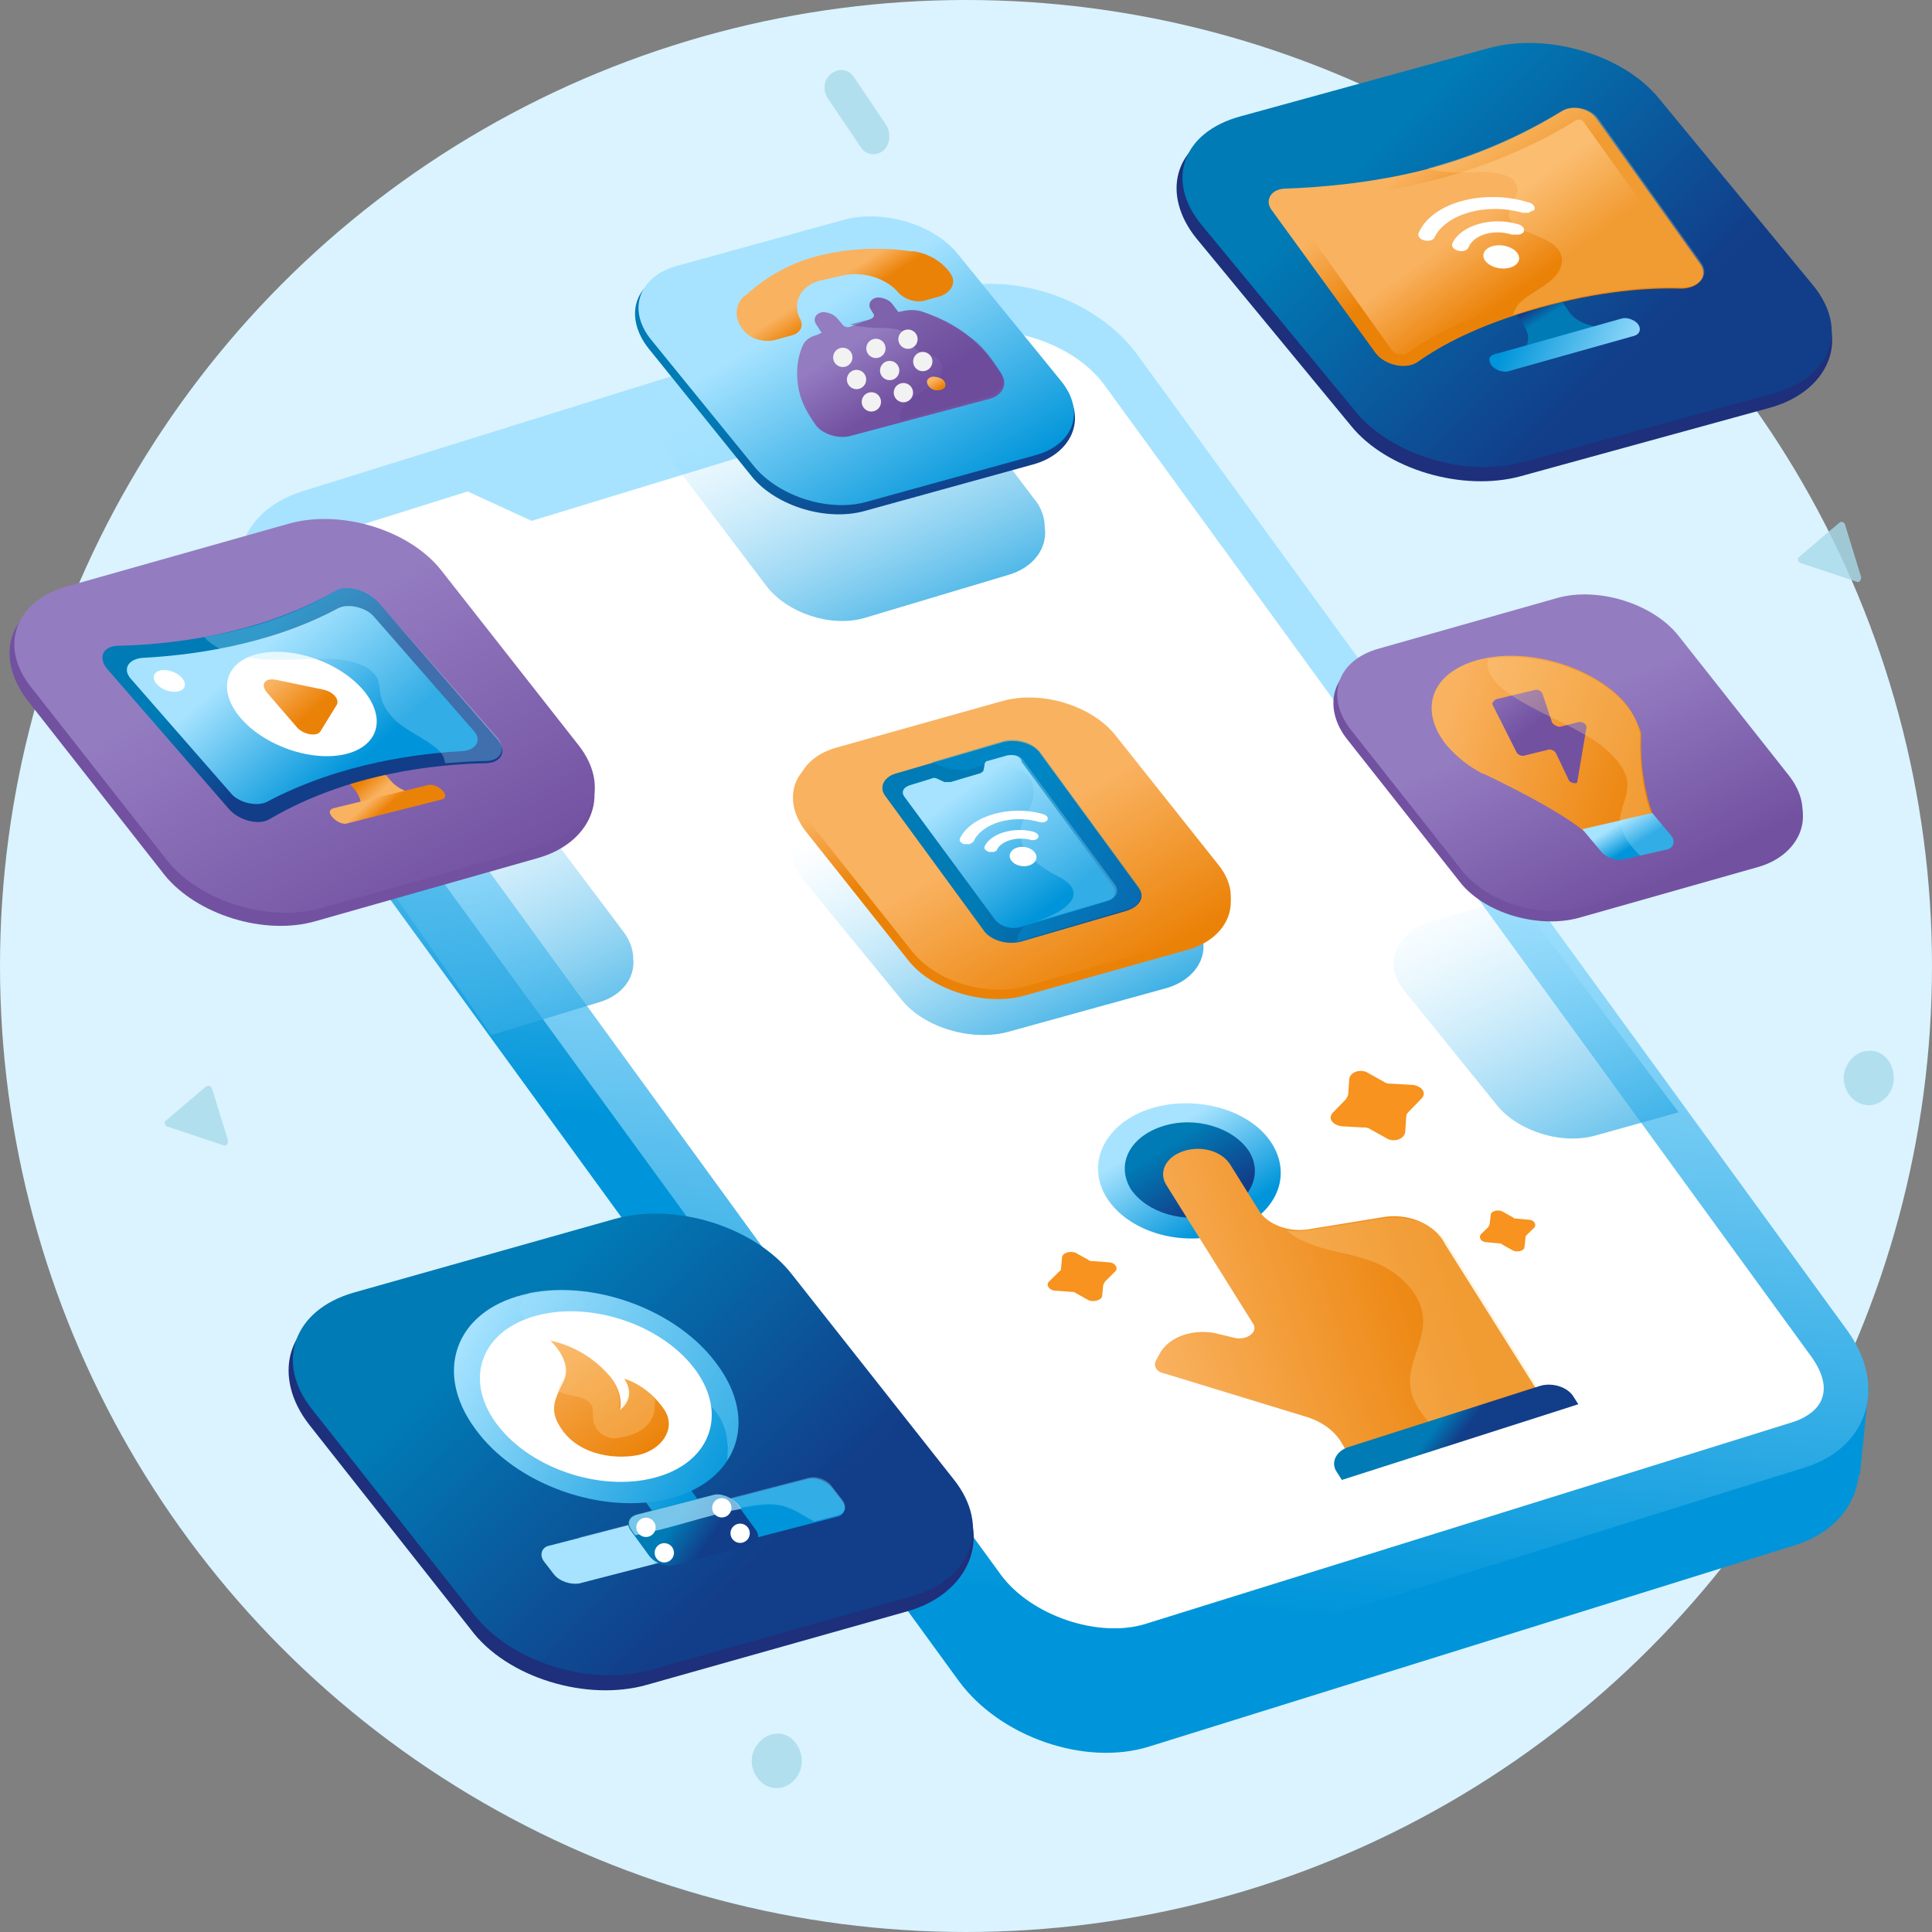 <?xml version="1.0" encoding="UTF-8"?>
<svg width="200px" height="200px" viewBox="0 0 200 200" version="1.1" xmlns="http://www.w3.org/2000/svg" xmlns:xlink="http://www.w3.org/1999/xlink">
    <rect x="0" y="0" width="200" height="200" fill="#808080" stroke="none"/>
    <title>semua kebutuhanmu@1x</title>
    <defs>
        <linearGradient x1="52.025%" y1="15.855%" x2="49.494%" y2="55.713%" id="linearGradient-1">
            <stop stop-color="#A7E3FF" offset="0%"></stop>
            <stop stop-color="#0095DA" offset="100%"></stop>
        </linearGradient>
        <linearGradient x1="51.046%" y1="39.392%" x2="45.794%" y2="93.205%" id="linearGradient-2">
            <stop stop-color="#A7E3FF" offset="0%"></stop>
            <stop stop-color="#0095DA" offset="100%"></stop>
        </linearGradient>
        <linearGradient x1="21.532%" y1="-10.073%" x2="98.808%" y2="133.203%" id="linearGradient-3">
            <stop stop-color="#A7E3FF" stop-opacity="0" offset="0.031%"></stop>
            <stop stop-color="#0095DA" offset="100%"></stop>
        </linearGradient>
        <linearGradient x1="23.962%" y1="8.931%" x2="89.894%" y2="112.726%" id="linearGradient-4">
            <stop stop-color="#A7E3FF" stop-opacity="0" offset="0.031%"></stop>
            <stop stop-color="#0095DA" offset="100%"></stop>
        </linearGradient>
        <linearGradient x1="14.1%" y1="-3.795%" x2="98.218%" y2="141.406%" id="linearGradient-5">
            <stop stop-color="#A7E3FF" stop-opacity="0" offset="0.031%"></stop>
            <stop stop-color="#0095DA" offset="100%"></stop>
        </linearGradient>
        <linearGradient x1="42.924%" y1="40.138%" x2="74.776%" y2="84.952%" id="linearGradient-6">
            <stop stop-color="#947CC1" offset="0%"></stop>
            <stop stop-color="#7251A1" offset="100%"></stop>
        </linearGradient>
        <linearGradient x1="25.615%" y1="32.682%" x2="72.828%" y2="66.33%" id="linearGradient-7">
            <stop stop-color="#007BB5" offset="0%"></stop>
            <stop stop-color="#123D89" offset="100%"></stop>
        </linearGradient>
        <linearGradient x1="48.041%" y1="46.582%" x2="76.819%" y2="89.523%" id="linearGradient-8">
            <stop stop-color="#007BB5" offset="0%"></stop>
            <stop stop-color="#123D89" offset="100%"></stop>
        </linearGradient>
        <linearGradient x1="37.511%" y1="36.118%" x2="84.436%" y2="87.549%" id="linearGradient-9">
            <stop stop-color="#A7E3FF" offset="0%"></stop>
            <stop stop-color="#0095DA" offset="100%"></stop>
        </linearGradient>
        <linearGradient x1="39.267%" y1="37.203%" x2="83.569%" y2="90.319%" id="linearGradient-10">
            <stop stop-color="#947CC1" offset="0%"></stop>
            <stop stop-color="#7251A1" offset="100%"></stop>
        </linearGradient>
        <linearGradient x1="25.551%" y1="34.026%" x2="72.796%" y2="65.114%" id="linearGradient-11">
            <stop stop-color="#007BB5" offset="0%"></stop>
            <stop stop-color="#123D89" offset="100%"></stop>
        </linearGradient>
        <linearGradient x1="27.294%" y1="32.546%" x2="56.949%" y2="64.185%" id="linearGradient-12">
            <stop stop-color="#947CC1" offset="0%"></stop>
            <stop stop-color="#7251A1" offset="100%"></stop>
        </linearGradient>
        <linearGradient x1="39.505%" y1="43.879%" x2="54.503%" y2="53.999%" id="linearGradient-13">
            <stop stop-color="#F9B260" offset="0%"></stop>
            <stop stop-color="#EB8208" offset="100%"></stop>
        </linearGradient>
        <linearGradient x1="31.463%" y1="28.564%" x2="71.772%" y2="75.763%" id="linearGradient-14">
            <stop stop-color="#F9B260" offset="0%"></stop>
            <stop stop-color="#EB8208" offset="100%"></stop>
        </linearGradient>
        <linearGradient x1="24.03%" y1="14.863%" x2="89.882%" y2="103.751%" id="linearGradient-15">
            <stop stop-color="#A7E3FF" stop-opacity="0" offset="0.031%"></stop>
            <stop stop-color="#0095DA" offset="100%"></stop>
        </linearGradient>
        <linearGradient x1="37.745%" y1="23.335%" x2="48.63%" y2="46.429%" id="linearGradient-16">
            <stop stop-color="#F9B260" offset="0%"></stop>
            <stop stop-color="#EB8208" offset="100%"></stop>
        </linearGradient>
        <linearGradient x1="47.832%" y1="47.492%" x2="80.809%" y2="86.421%" id="linearGradient-17">
            <stop stop-color="#F9B260" offset="0%"></stop>
            <stop stop-color="#EB8208" offset="100%"></stop>
        </linearGradient>
        <linearGradient x1="48.598%" y1="49.29%" x2="121.28%" y2="77.095%" id="linearGradient-18">
            <stop stop-color="#007BB5" offset="0%"></stop>
            <stop stop-color="#123D89" offset="100%"></stop>
        </linearGradient>
        <linearGradient x1="26.683%" y1="22.437%" x2="77.461%" y2="78.731%" id="linearGradient-19">
            <stop stop-color="#A7E3FF" offset="0%"></stop>
            <stop stop-color="#0095DA" offset="100%"></stop>
        </linearGradient>
        <linearGradient x1="40.673%" y1="51.032%" x2="23.874%" y2="34.399%" id="linearGradient-20">
            <stop stop-color="#007BB5" offset="29.51%"></stop>
            <stop stop-color="#123D89" offset="100%"></stop>
        </linearGradient>
        <linearGradient x1="106.292%" y1="59.442%" x2="11.764%" y2="43.946%" id="linearGradient-21">
            <stop stop-color="#A7E3FF" offset="0%"></stop>
            <stop stop-color="#0095DA" offset="100%"></stop>
        </linearGradient>
        <linearGradient x1="27.204%" y1="30.753%" x2="46.044%" y2="46.368%" id="linearGradient-22">
            <stop stop-color="#F9B260" offset="0%"></stop>
            <stop stop-color="#EB8208" offset="100%"></stop>
        </linearGradient>
        <linearGradient x1="44.909%" y1="45.834%" x2="65.619%" y2="62.785%" id="linearGradient-23">
            <stop stop-color="#F9B260" offset="0%"></stop>
            <stop stop-color="#EB8208" offset="100%"></stop>
        </linearGradient>
        <linearGradient x1="12.554%" y1="37.589%" x2="103.791%" y2="61.992%" id="linearGradient-24">
            <stop stop-color="#F9B260" offset="0%"></stop>
            <stop stop-color="#EB8208" offset="100%"></stop>
        </linearGradient>
        <linearGradient x1="0.952%" y1="-22.139%" x2="48.327%" y2="34.24%" id="linearGradient-25">
            <stop stop-color="#947CC1" offset="0%"></stop>
            <stop stop-color="#7251A1" offset="100%"></stop>
        </linearGradient>
        <linearGradient x1="29.697%" y1="32.423%" x2="61.865%" y2="59.391%" id="linearGradient-26">
            <stop stop-color="#A7E3FF" offset="0%"></stop>
            <stop stop-color="#0095DA" offset="100%"></stop>
        </linearGradient>
        <linearGradient x1="32.976%" y1="29.175%" x2="72.899%" y2="76.21%" id="linearGradient-27">
            <stop stop-color="#A7E3FF" offset="0%"></stop>
            <stop stop-color="#0095DA" offset="100%"></stop>
        </linearGradient>
        <linearGradient x1="32.81%" y1="29.733%" x2="72.613%" y2="76.203%" id="linearGradient-28">
            <stop stop-color="#007BB5" offset="0%"></stop>
            <stop stop-color="#123D89" offset="100%"></stop>
        </linearGradient>
        <linearGradient x1="-3.864%" y1="58.266%" x2="76.403%" y2="37.833%" id="linearGradient-29">
            <stop stop-color="#F9B260" offset="0%"></stop>
            <stop stop-color="#EB8208" offset="100%"></stop>
        </linearGradient>
        <linearGradient x1="41.736%" y1="48.159%" x2="53.725%" y2="51.735%" id="linearGradient-30">
            <stop stop-color="#007BB5" offset="0%"></stop>
            <stop stop-color="#123D89" offset="100%"></stop>
        </linearGradient>
        <linearGradient x1="47.617%" y1="54.503%" x2="27.543%" y2="40.59%" id="linearGradient-31">
            <stop stop-color="#F9B260" offset="0%"></stop>
            <stop stop-color="#EB8208" offset="100%"></stop>
        </linearGradient>
        <linearGradient x1="34.111%" y1="43.714%" x2="51.238%" y2="50.374%" id="linearGradient-32">
            <stop stop-color="#F9B260" offset="0%"></stop>
            <stop stop-color="#EB8208" offset="100%"></stop>
        </linearGradient>
        <linearGradient x1="28.803%" y1="35.644%" x2="56.781%" y2="54.479%" id="linearGradient-33">
            <stop stop-color="#007BB5" offset="0%"></stop>
            <stop stop-color="#123D89" offset="100%"></stop>
        </linearGradient>
        <linearGradient x1="29.266%" y1="36.419%" x2="73.838%" y2="65.376%" id="linearGradient-34">
            <stop stop-color="#A7E3FF" offset="0%"></stop>
            <stop stop-color="#0095DA" offset="100%"></stop>
        </linearGradient>
        <linearGradient x1="16.743%" y1="8.121%" x2="68.452%" y2="52.621%" id="linearGradient-35">
            <stop stop-color="#F9B260" offset="0%"></stop>
            <stop stop-color="#EB8208" offset="100%"></stop>
        </linearGradient>
        <linearGradient x1="-180.713%" y1="-50.428%" x2="77.469%" y2="61.984%" id="linearGradient-36">
            <stop stop-color="#A7E3FF" offset="0%"></stop>
            <stop stop-color="#0095DA" offset="100%"></stop>
        </linearGradient>
        <linearGradient x1="6.086%" y1="32.55%" x2="100.488%" y2="70.034%" id="linearGradient-37">
            <stop stop-color="#A7E3FF" offset="0%"></stop>
            <stop stop-color="#0095DA" offset="100%"></stop>
        </linearGradient>
        <linearGradient x1="43.26%" y1="48.348%" x2="56.968%" y2="51.509%" id="linearGradient-38">
            <stop stop-color="#A7E3FF" offset="0%"></stop>
            <stop stop-color="#0095DA" offset="100%"></stop>
        </linearGradient>
        <linearGradient x1="34.152%" y1="44.277%" x2="65.584%" y2="55.719%" id="linearGradient-39">
            <stop stop-color="#007BB5" offset="0%"></stop>
            <stop stop-color="#123D89" offset="100%"></stop>
        </linearGradient>
        <linearGradient x1="0.269%" y1="-3.623%" x2="75.319%" y2="97.779%" id="linearGradient-40">
            <stop stop-color="#F9B260" offset="0%"></stop>
            <stop stop-color="#EB8208" offset="100%"></stop>
        </linearGradient>
    </defs>
    <g id="02.-Desktop" stroke="none" stroke-width="1" fill="none" fill-rule="evenodd">
        <g id="Desktop---Gold---Landing-Page" transform="translate(-1021, -1429)">
            <g id="usp-items" transform="translate(120, 1397)">
                <g id="usp-3" transform="translate(800, 0)">
                    <g id="semua-kebutuhanmu" transform="translate(101, 32)">
                        <circle id="Oval" fill="#DAF3FF" fill-rule="nonzero" cx="100" cy="100" r="100"></circle>
                        <g id="Group" transform="translate(22.951, 28.571)" fill-rule="nonzero">
                            <path d="M170.492,115.179 L164.659,113.35 L93.995,16.332 C89.733,10.482 80.871,7.435 74.254,9.507 L7.403,30.471 C6.954,30.592 6.506,30.836 6.057,30.958 L1.907,28.52 L0.785,37.418 L0.897,37.418 C0.561,39.734 1.234,42.293 3.028,44.731 L76.273,145.405 C80.535,151.256 89.396,154.303 96.014,152.231 L162.865,131.389 C166.79,130.17 169.146,127.367 169.482,124.076 L169.594,124.076 L170.492,115.179 Z" id="Path" fill="url(#linearGradient-1)"></path>
                            <path d="M163.874,123.345 L97.023,144.187 C90.293,146.259 81.432,143.211 77.282,137.361 L3.926,36.687 C-0.336,30.836 1.682,24.376 8.3,22.304 L75.151,1.463 C81.881,-0.609 90.742,2.438 94.892,8.288 L168.136,108.963 C172.511,114.813 170.492,121.273 163.874,123.345 Z" id="Path" fill="url(#linearGradient-2)"></path>
                            <path d="M164.659,112.01 L91.415,11.335 C88.947,7.922 84.012,5.728 79.638,5.728 C78.516,5.728 77.394,5.85 76.385,6.216 L63.822,10.116 L62.813,15.967 L32.079,25.351 L25.462,22.304 L9.534,27.302 C7.852,27.789 6.618,28.764 6.281,29.861 C5.945,30.958 6.393,32.299 7.403,33.761 L80.647,134.436 C83.788,138.702 90.742,141.018 95.565,139.555 L162.416,118.713 C164.098,118.226 165.332,117.251 165.669,116.154 C166.117,114.935 165.669,113.472 164.659,112.01 Z" id="Path" fill="#FFFFFF"></path>
                        </g>
                        <path d="M50.862,107.143 L62.12,103.722 C64.478,102.989 65.765,101.156 65.551,99.201 C65.551,98.346 65.229,97.369 64.586,96.513 L56.223,85.395 C54.293,82.829 50.218,81.485 47.002,82.463 L36.066,85.761 L50.862,107.143 Z" id="Path" fill="url(#linearGradient-3)" fill-rule="nonzero"></path>
                        <path d="M108.148,54.529 C108.148,53.636 107.809,52.488 107.018,51.595 L97.752,39.348 C95.605,36.542 91.084,35.011 87.581,36.032 L72.664,40.496 C71.195,40.879 70.178,41.772 69.613,42.793 C68.483,44.323 68.596,46.492 70.065,48.405 L79.331,60.652 C81.479,63.458 85.999,64.989 89.502,63.968 L104.419,59.504 C107.018,58.738 108.487,56.697 108.148,54.529 Z" id="Path" fill="url(#linearGradient-4)" fill-rule="nonzero"></path>
                        <path d="M156.986,92.857 L148.205,95.334 C146.76,95.805 145.648,96.513 145.092,97.456 C143.87,98.871 143.981,100.994 145.537,102.763 L154.985,114.437 C157.208,117.15 161.766,118.565 165.323,117.503 L173.77,115.145 L156.986,92.857 Z" id="Path" fill="url(#linearGradient-5)" fill-rule="nonzero"></path>
                        <g id="Group" transform="translate(16.393, 7.143)" fill="#A8DAE9" fill-rule="nonzero" opacity="0.8">
                            <path d="M4.959,105.308 L0.789,108.855 C0.564,108.977 0.676,109.344 0.902,109.467 L6.762,111.424 C6.988,111.546 7.213,111.301 7.213,110.934 L5.523,105.431 C5.41,105.308 5.184,105.186 4.959,105.308 Z" id="Path"></path>
                            <path d="M174.016,46.967 L169.846,50.514 C169.621,50.636 169.734,51.003 169.959,51.125 L175.82,53.082 C176.045,53.205 176.27,52.96 176.27,52.593 L174.58,47.089 C174.467,46.844 174.129,46.844 174.016,46.967 Z" id="Path"></path>
                            <path d="M75.4,5.871 L72.018,0.856 C71.455,4.34374758e-15 70.441,-0.122 69.652,0.489 L69.652,0.489 C68.863,1.101 68.75,2.202 69.314,3.058 L72.695,8.072 C73.258,8.929 74.273,9.051 75.061,8.439 L75.061,8.439 C75.738,7.828 75.85,6.727 75.4,5.871 Z" id="Path"></path>
                            <g transform="translate(60.861, 171.233)" id="Path">
                                <path d="M5.748,3.914 C5.748,5.504 4.508,6.727 3.156,6.727 C1.691,6.727 0.564,5.382 0.564,3.914 C0.564,2.446 1.803,1.101 3.156,1.101 C4.508,0.978 5.748,2.324 5.748,3.914 Z"></path>
                            </g>
                            <g transform="translate(173.566, 101.517)" id="Path">
                                <path d="M6.086,2.935 C6.086,4.525 4.846,5.749 3.494,5.749 C2.029,5.749 0.902,4.403 0.902,2.935 C0.902,1.468 2.141,0.122 3.494,0.122 C4.959,0 6.086,1.345 6.086,2.935 Z"></path>
                            </g>
                        </g>
                        <g id="Group" transform="translate(137.705, 60.714)">
                            <path d="M25.792,34.286 L44.262,29.048 C48.525,27.857 50.383,23.81 47.65,20.476 L35.738,6.19 C33.115,2.857 27.432,1.071 23.169,2.262 L4.372,7.381 C0.109,8.571 -0.874,12.619 1.858,15.952 L13.333,30.476 C15.847,33.81 21.53,35.476 25.792,34.286 Z" id="Path" fill="#7251A1"></path>
                            <path d="M26.12,33.214 L44.59,27.976 C48.852,26.786 50.164,23.095 47.541,19.643 L36.066,5.119 C33.443,1.786 27.76,2.22044605e-16 23.497,1.19 L5.027,6.429 C0.765,7.619 -0.546,11.31 2.077,14.762 L13.552,29.286 C16.175,32.738 21.858,34.405 26.12,33.214 Z" id="Path" fill="url(#linearGradient-6)"></path>
                        </g>
                        <g id="Group" transform="translate(29.508, 125)">
                            <path d="M37.486,49.405 L64.481,41.786 C70.71,40 73.333,34.167 69.508,29.286 L52.131,8.452 C48.306,3.571 40.109,0.952 33.77,2.738 L6.23,10 C-1.16018306e-14,11.786 -1.311,17.619 2.514,22.5 L19.235,43.69 C22.951,48.69 31.257,51.19 37.486,49.405 Z" id="Path" fill="#1E2F7C"></path>
                            <path d="M37.923,47.857 L64.918,40.238 C71.148,38.452 73.115,32.976 69.18,28.095 L52.459,6.905 C48.634,2.024 40.437,-0.595 34.098,1.19 L7.104,8.81 C0.874,10.595 -1.093,16.071 2.842,20.952 L19.563,42.143 C23.497,47.143 31.694,49.643 37.923,47.857 Z" id="Path" fill="url(#linearGradient-7)"></path>
                        </g>
                        <g id="Group" transform="translate(65.574, 21.429)">
                            <path d="M24.07,31.429 L41.311,26.667 C45.342,25.595 47.021,21.905 44.558,18.81 L33.363,5.833 C30.9,2.738 25.638,1.19 21.607,2.262 L3.918,6.786 C-0.112,7.857 -0.896,11.548 1.567,14.643 L12.315,27.976 C14.778,30.952 20.04,32.619 24.07,31.429 Z" id="Path" fill="url(#linearGradient-8)"></path>
                            <path d="M24.294,30.476 L41.535,25.714 C45.566,24.643 46.797,21.19 44.334,18.095 L33.587,4.881 C31.124,1.786 25.862,0.238 21.831,1.31 L4.59,6.071 C0.56,7.143 -0.672,10.595 1.791,13.69 L12.539,26.905 C15.114,30 20.376,31.667 24.294,30.476 Z" id="Path" fill="url(#linearGradient-9)"></path>
                        </g>
                        <g id="Group" transform="translate(0, 53.571)">
                            <path d="M32.678,41.786 L55.738,35.238 C61.093,33.69 63.279,28.81 60,24.524 L45.137,6.786 C41.858,2.619 34.863,0.476 29.508,1.905 L6.011,8.214 C0.656,9.762 -0.437,14.643 2.842,18.929 L17.049,37.024 C20.328,41.071 27.322,43.333 32.678,41.786 Z" id="Path" fill="#7251A1"></path>
                            <path d="M33.115,40.476 L56.175,33.929 C61.53,32.381 63.169,27.738 59.891,23.571 L45.683,5.476 C42.404,1.31 35.41,-0.833 30.055,0.595 L6.885,7.143 C1.53,8.69 -0.109,13.333 3.169,17.5 L17.377,35.595 C20.765,39.762 27.76,41.905 33.115,40.476 Z" id="Path" fill="url(#linearGradient-10)"></path>
                        </g>
                        <g id="Group" transform="translate(121.311, 3.571)">
                            <path d="M36.092,45.732 L61.856,38.652 C67.853,37.027 70.296,31.688 66.631,27.161 L49.974,8.125 C46.309,3.598 38.424,1.277 32.427,2.902 L6.108,9.634 C0.111,11.259 -1.111,16.598 2.554,21.125 L18.546,40.509 C22.21,45.036 30.095,47.357 36.092,45.732 Z" id="Path" fill="#1E2F7C"></path>
                            <path d="M36.536,44.223 L62.3,37.143 C68.297,35.518 70.074,30.527 66.409,26 L50.418,6.616 C46.753,2.089 38.868,-0.232 32.871,1.393 L7.107,8.473 C1.111,10.098 -0.666,15.089 2.998,19.616 L18.99,39 C22.655,43.527 30.539,45.964 36.536,44.223 Z" id="Path" fill="url(#linearGradient-11)"></path>
                        </g>
                        <g id="Group" transform="translate(75.41, 25)" fill-rule="nonzero">
                            <path d="M25.876,10.714 L25.876,10.714 C24.401,9.202 22.472,8.067 20.202,7.311 C19.521,7.059 18.84,7.059 18.159,7.185 L17.591,7.311 L17.024,6.555 C16.683,6.05 16.003,5.798 15.435,5.798 C14.641,5.924 14.414,6.555 14.754,7.059 L14.981,7.437 C15.208,7.689 14.981,7.941 14.641,8.067 L12.598,8.824 C12.257,8.95 11.917,8.824 11.69,8.445 L11.349,8.067 C11.009,7.563 10.328,7.311 9.76,7.311 C8.966,7.437 8.739,8.067 9.079,8.571 L9.647,9.454 L9.079,9.706 C8.512,9.832 7.945,10.21 7.718,10.714 C7.037,12.227 6.923,13.992 7.377,15.756 L7.377,15.756 C7.604,16.639 8.058,17.521 8.625,18.403 L8.966,18.908 C9.647,19.916 11.236,20.42 12.484,20.168 L27.125,16.261 C28.373,15.882 28.941,14.748 28.26,13.739 L27.919,13.235 C27.352,12.353 26.671,11.471 25.876,10.714 Z" id="Path" fill="url(#linearGradient-12)"></path>
                            <path d="M20.202,7.311 C19.521,7.059 18.84,7.059 18.159,7.185 L17.591,7.311 L17.024,6.555 C16.683,6.05 16.003,5.798 15.435,5.798 C14.641,5.924 14.414,6.555 14.754,7.059 L14.981,7.437 C15.208,7.689 14.981,7.941 14.641,8.067 L12.598,8.571 C13.052,8.697 13.506,8.824 13.96,8.824 C14.641,8.95 15.322,8.95 16.003,8.95 C16.91,8.95 18.045,9.076 18.499,9.706 C18.84,10.084 18.84,10.588 19.18,10.966 C19.748,11.597 20.883,11.597 21.564,12.101 C22.131,12.479 22.245,13.235 22.018,13.739 C21.677,14.496 20.883,15 20.088,15.504 C19.294,16.008 18.499,16.387 18.045,17.143 C17.818,17.521 17.705,18.025 17.818,18.529 L27.011,16.008 C28.26,15.63 28.827,14.496 28.146,13.487 L27.806,12.983 C27.238,12.101 26.557,11.218 25.763,10.462 C24.288,9.328 22.358,8.067 20.202,7.311 Z" id="Path" fill="#694899" opacity="0.5"></path>
                            <path d="M19.18,1.008 L18.84,1.008 C15.549,0.504 12.144,0.756 9.193,1.513 C6.242,2.269 3.745,3.782 1.816,5.546 L1.589,5.672 C0.681,6.555 0.567,7.941 1.475,9.076 C2.156,10.084 3.632,10.462 4.767,10.21 L6.583,9.706 C7.491,9.454 7.831,8.697 7.377,7.941 C6.583,6.303 7.491,4.538 9.533,4.034 L10.668,3.782 L11.803,3.529 C13.846,3.025 16.343,3.782 17.591,5.294 C18.159,5.924 19.18,6.303 20.088,6.176 L21.904,5.672 C23.039,5.294 23.607,4.286 23.039,3.403 C22.245,2.143 20.769,1.261 19.18,1.008 Z" id="Path" fill="url(#linearGradient-13)"></path>
                            <g transform="translate(6.936, 5.252)">
                                <ellipse id="Oval" fill="#F2F2F2" transform="translate(4.901, 6.745) rotate(-78.802) translate(-4.901, -6.745) " cx="4.901" cy="6.745" rx="1" ry="1"></ellipse>
                                <ellipse id="Oval" fill="#F2F2F2" transform="translate(8.329, 5.814) rotate(-78.802) translate(-8.329, -5.814) " cx="8.329" cy="5.814" rx="1" ry="1"></ellipse>
                                <ellipse id="Oval" fill="#F2F2F2" transform="translate(11.647, 4.86) rotate(-78.802) translate(-11.647, -4.86) " cx="11.647" cy="4.86" rx="1" ry="1"></ellipse>
                                <ellipse id="Oval" fill="#F2F2F2" transform="translate(6.323, 9.035) rotate(-78.802) translate(-6.323, -9.035) " cx="6.323" cy="9.035" rx="1" ry="1"></ellipse>
                                <ellipse id="Oval" fill="#F2F2F2" transform="translate(9.752, 8.105) rotate(-78.802) translate(-9.752, -8.105) " cx="9.752" cy="8.105" rx="1" ry="1"></ellipse>
                                <ellipse id="Oval" fill="#F2F2F2" transform="translate(13.18, 7.175) rotate(-78.802) translate(-13.18, -7.175) " cx="13.18" cy="7.175" rx="1" ry="1"></ellipse>
                                <ellipse id="Oval" fill="#F2F2F2" transform="translate(7.857, 11.35) rotate(-78.802) translate(-7.857, -11.35) " cx="7.857" cy="11.35" rx="1" ry="1"></ellipse>
                                <ellipse id="Oval" fill="#F2F2F2" transform="translate(11.174, 10.395) rotate(-78.802) translate(-11.174, -10.395) " cx="11.174" cy="10.395" rx="1" ry="1"></ellipse>
                                <path d="M15.422,9.244 C15.649,9.622 15.536,10 14.968,10.126 C14.401,10.252 13.947,10 13.72,9.622 C13.493,9.244 13.607,8.866 14.174,8.739 C14.628,8.739 15.195,8.866 15.422,9.244 Z" id="Path" fill="url(#linearGradient-14)"></path>
                            </g>
                        </g>
                        <path d="M124.549,97.434 C124.549,96.519 124.221,95.489 123.348,94.459 L113.309,82.216 C111.017,79.356 106.107,77.868 102.287,78.898 L86.137,83.36 C84.5,83.818 83.409,84.619 82.863,85.649 C81.554,87.136 81.663,89.31 83.3,91.255 L93.339,103.498 C95.631,106.359 100.541,107.846 104.361,106.816 L120.511,102.354 C123.239,101.667 124.876,99.608 124.549,97.434 Z" id="Path" fill="url(#linearGradient-15)" fill-rule="nonzero"></path>
                        <g id="Group" transform="translate(81.967, 71.429)">
                            <g id="Path">
                                <path d="M23.912,31.684 L41.098,26.862 C45.048,25.714 46.756,22.041 44.3,18.941 L33.199,5.74 C30.743,2.64 25.513,1.033 21.456,2.181 L3.843,6.773 C-0.107,7.921 -0.961,11.594 1.494,14.694 L12.169,28.125 C14.624,31.11 19.962,32.717 23.912,31.684 Z" fill="url(#linearGradient-16)"></path>
                                <path d="M24.232,30.651 L41.418,25.829 C45.368,24.681 46.649,21.237 44.194,18.138 L33.519,4.707 C31.064,1.607 25.833,2.22044605e-16 21.777,1.148 L4.59,5.969 C0.64,7.117 -0.64,10.561 1.815,13.661 L12.49,27.092 C14.945,30.191 20.175,31.798 24.232,30.651 Z" fill="url(#linearGradient-17)"></path>
                            </g>
                            <g transform="translate(8.54, 4.592)" fill-rule="nonzero">
                                <g id="Path">
                                    <path d="M26.153,18.253 L15.158,21.467 C13.77,21.811 12.169,21.352 11.422,20.434 L1.174,6.429 C0.427,5.51 0.961,4.362 2.348,4.018 L13.343,0.804 C14.731,0.459 16.332,0.918 17.08,1.837 L27.327,15.842 C28.075,16.76 27.541,17.793 26.153,18.253 Z" fill="url(#linearGradient-18)"></path>
                                    <g opacity="0.4" transform="translate(5.337, 0)" fill="#0095DA">
                                        <path d="M8.006,0.689 L0.64,2.87 C1.281,3.214 3.416,4.133 5.231,3.444 C8.86,2.181 13.023,3.788 10.248,8.495 C9.18,10.332 9.821,12.628 13.664,14.579 C15.799,15.612 16.546,17.449 11.422,19.286 C9.821,19.86 9.607,20.434 9.394,21.467 C9.501,21.467 9.714,21.467 9.821,21.352 L20.816,18.138 C22.204,17.793 22.631,16.645 21.99,15.727 L11.742,1.722 C10.995,0.804 9.287,0.344 8.006,0.689 Z"></path>
                                    </g>
                                    <path d="M13.77,2.181 L11.742,2.755 C11.529,2.755 11.422,2.985 11.422,3.099 L11.315,3.673 C11.315,3.788 11.209,3.903 10.995,4.018 L7.899,4.936 C7.686,4.936 7.472,4.936 7.259,4.936 L6.512,4.592 C6.298,4.477 6.085,4.477 5.871,4.592 L3.629,5.281 C2.989,5.51 2.775,5.969 3.096,6.429 L12.49,19.171 C13.023,19.86 14.091,20.204 15.051,19.974 L23.912,17.334 C24.872,17.105 25.193,16.301 24.659,15.612 L15.265,2.87 C15.158,2.181 14.411,2.066 13.77,2.181 Z" fill="url(#linearGradient-19)"></path>
                                    <path d="M13.77,2.181 L11.742,2.755 C11.529,2.755 11.422,2.985 11.422,3.099 L11.422,3.329 C14.838,2.64 18.147,4.362 15.585,8.61 C14.518,10.446 15.158,12.742 19.001,14.694 C21.136,15.727 21.883,17.564 16.759,19.401 C16.759,19.401 16.759,19.401 16.759,19.401 L24.125,17.219 C25.086,16.99 25.406,16.186 24.872,15.497 L15.478,2.755 C15.158,2.181 14.411,2.066 13.77,2.181 Z" fill="#A7E3FF" opacity="0.3"></path>
                                </g>
                                <g transform="translate(8.54, 6.888)" fill="#FFFFFF">
                                    <ellipse id="Oval" transform="translate(6.861, 5.759) rotate(-84.122) translate(-6.861, -5.759) " cx="6.861" cy="5.759" rx="1" ry="1.389"></ellipse>
                                    <path d="M3.843,5.281 C3.736,5.281 3.523,5.281 3.309,5.281 C2.989,5.166 2.775,4.936 2.882,4.707 C3.523,3.329 5.978,2.64 8.006,3.214 C8.326,3.329 8.54,3.559 8.433,3.788 C8.326,4.018 7.899,4.133 7.579,4.018 C6.191,3.673 4.59,4.133 4.163,5.051 C4.163,5.166 4.056,5.166 3.843,5.281 Z" id="Path"></path>
                                    <path d="M1.281,4.477 C1.174,4.477 0.961,4.477 0.747,4.477 C0.427,4.362 0.213,4.133 0.32,3.903 C1.388,1.607 5.444,0.344 8.967,1.378 C9.287,1.492 9.501,1.722 9.394,1.952 C9.287,2.181 8.86,2.296 8.54,2.181 C5.764,1.378 2.562,2.296 1.708,4.247 C1.494,4.362 1.388,4.477 1.281,4.477 Z" id="Path"></path>
                                </g>
                            </g>
                        </g>
                        <g id="Group" transform="translate(131.148, 10.714)" fill-rule="nonzero">
                            <path d="M29.399,18.81 L24.59,20.119 L26.448,22.738 C27.978,24.881 26.12,26.071 25.464,26.31 C23.825,26.786 36.393,23.214 36.393,23.214 C36.393,23.214 32.787,23.571 31.366,21.667 C30.164,20 29.399,18.81 29.399,18.81 Z" id="Path" fill="url(#linearGradient-20)"></path>
                            <path d="M38.033,22.5 L38.033,22.5 C37.596,22.262 37.158,22.143 36.721,22.262 L23.607,25.952 C23.169,26.071 22.951,26.31 23.06,26.667 L23.06,26.667 C23.169,27.381 24.153,27.857 24.918,27.738 L38.033,24.048 C38.798,23.81 38.798,22.976 38.033,22.5 Z" id="Path" fill="url(#linearGradient-21)"></path>
                            <path d="M11.257,25.833 C12.24,27.143 14.536,27.619 15.738,26.667 C17.923,25.119 21.749,22.976 28.087,21.19 C34.426,19.405 39.563,19.048 42.842,19.167 C44.699,19.167 45.792,17.857 44.809,16.548 L34.098,1.548 C33.333,0.476 31.585,0.119 30.492,0.833 C27.978,2.381 23.388,4.881 17.486,6.548 C11.585,8.214 5.464,8.69 1.967,8.81 C0.437,8.81 -0.219,10 0.437,10.952 L11.257,25.833 Z" id="Path" fill="url(#linearGradient-22)"></path>
                            <path d="M31.913,1.786 C29.071,3.571 24.372,5.952 18.47,7.619 C12.459,9.286 6.448,9.762 2.514,10 C2.295,10 2.186,10.119 2.186,10.119 C2.186,10.238 2.077,10.357 2.186,10.476 L12.896,25.476 C13.115,25.833 13.552,25.952 13.661,25.952 C13.88,25.952 14.208,26.071 14.536,25.833 C16.721,24.286 20.656,22.024 27.322,20.119 C33.989,18.214 39.344,17.976 42.732,17.976 C43.169,17.976 43.388,17.738 43.497,17.619 C43.607,17.5 43.716,17.262 43.497,16.905 L32.787,1.905 C32.678,1.786 32.568,1.667 32.459,1.667 C32.24,1.667 32.022,1.667 31.913,1.786 Z" id="Path" fill="url(#linearGradient-23)"></path>
                            <path d="M30.601,0.714 C28.087,2.262 23.497,4.762 17.596,6.429 C17.268,6.548 16.94,6.667 16.612,6.667 C17.486,7.024 18.689,7.143 19.781,7.143 C21.53,7.143 23.279,6.905 24.809,7.5 C25.137,7.619 25.574,7.857 25.683,8.214 C26.667,9.405 24.59,10.595 25.137,11.905 C25.683,13.333 28.743,13.571 29.945,14.881 C31.038,15.952 30.492,17.381 29.508,18.214 C28.525,19.167 26.995,19.762 26.12,20.714 C25.792,21.071 25.574,21.548 25.464,21.905 C26.339,21.667 27.213,21.31 28.197,21.071 C34.536,19.286 39.672,18.929 42.951,19.048 C44.809,19.048 45.902,17.738 44.918,16.429 L34.208,1.429 C33.443,0.476 31.694,0.119 30.601,0.714 Z" id="Path" fill="#FFD696" opacity="0.3"></path>
                            <g transform="translate(15.301, 9.524)" fill="#FFFFFF">
                                <ellipse id="Oval" transform="translate(8.961, 6.355) rotate(-82.53) translate(-8.961, -6.355) " cx="8.961" cy="6.355" rx="1.189" ry="1.861"></ellipse>
                                <path d="M10.71,4.048 C10.492,4.048 10.273,4.048 10.055,4.048 C8.197,3.452 6.12,4.048 5.574,5.357 C5.464,5.714 4.918,5.833 4.481,5.714 C4.044,5.595 3.716,5.238 3.934,4.881 C4.809,3.095 7.978,2.143 10.71,2.976 C11.148,3.095 11.475,3.452 11.257,3.81 C11.148,3.929 10.929,4.048 10.71,4.048 Z" id="Path"></path>
                                <path d="M11.803,1.786 C11.585,1.786 11.366,1.786 11.148,1.786 C7.432,0.714 3.279,1.905 2.077,4.286 C1.967,4.643 1.421,4.762 0.984,4.643 C0.546,4.524 0.219,4.167 0.437,3.81 C1.858,0.714 7.104,-0.714 11.803,0.714 C12.24,0.833 12.568,1.19 12.35,1.548 C12.131,1.548 12.022,1.667 11.803,1.786 Z" id="Path"></path>
                            </g>
                        </g>
                        <g id="Group" transform="translate(147.541, 67.857)">
                            <path d="M20.774,5 C17.626,1.31 11.016,-0.833 5.875,0.357 C0.734,1.548 -0.839,5.476 2.203,9.286 C3.043,10.238 4.092,11.19 5.351,11.905 C5.561,12.024 5.77,12.143 5.98,12.262 L5.98,12.262 C5.98,12.262 5.98,12.262 6.085,12.262 C6.085,12.262 6.085,12.262 6.085,12.262 C6.82,12.619 13.639,15.833 16.472,18.214 C16.787,18.452 17.521,18.571 17.836,18.571 L23.292,17.381 C23.607,17.262 23.816,17.024 23.711,16.786 C23.187,15.714 22.243,12.381 22.348,8.69 C22.348,8.571 22.348,8.571 22.348,8.452 C22.348,8.452 22.348,8.333 22.348,8.333 L22.348,8.333 C22.348,8.214 22.348,8.095 22.348,7.976 C22.033,7.143 21.613,6.071 20.774,5 Z" id="Path" fill="url(#linearGradient-24)"></path>
                            <path d="M7.344,4.524 L11.331,3.571 C11.646,3.452 12.066,3.69 12.17,4.048 L13.115,6.905 C13.22,7.143 13.639,7.381 13.954,7.381 L15.843,6.905 C16.262,6.786 16.787,7.143 16.682,7.5 L15.738,13.095 C15.738,13.333 15.108,13.214 14.898,12.976 L13.534,10.119 C13.43,9.881 13.01,9.643 12.695,9.762 L10.282,10.357 C9.967,10.476 9.548,10.238 9.443,10 L6.925,5 C7.03,4.762 7.134,4.643 7.344,4.524 Z" id="Path" fill="url(#linearGradient-25)"></path>
                            <path d="M22.243,8.452 C22.243,8.333 22.243,8.214 22.243,8.095 C22.033,7.143 21.613,6.071 20.774,5.119 C17.836,1.548 11.541,-0.476 6.505,0.357 C6.4,0.833 6.4,1.19 6.61,1.667 C7.03,2.738 8.184,3.69 9.548,4.524 C10.911,5.357 12.38,6.071 13.849,6.786 C15.528,7.619 17.102,8.452 18.361,9.405 C19.62,10.476 20.669,11.667 20.879,12.857 C21.193,14.524 20.039,15.833 20.144,17.5 C20.144,17.738 20.249,17.857 20.249,18.095 L23.187,17.5 C23.502,17.381 23.711,17.143 23.607,16.905 C23.082,15.833 22.138,12.5 22.243,8.81 C22.243,8.69 22.243,8.571 22.243,8.452 C22.243,8.452 22.243,8.452 22.243,8.452 L22.243,8.452 Z" id="Path" fill="#FFD696" opacity="0.3"></path>
                            <path d="M24.866,20.119 L20.669,21.071 C19.83,21.31 18.78,20.952 18.256,20.357 L16.262,17.976 L23.502,16.31 L25.495,18.69 C25.915,19.286 25.705,20 24.866,20.119 Z" id="Path" fill="url(#linearGradient-26)" fill-rule="nonzero"></path>
                            <path d="M25.495,18.69 L23.502,16.31 L20.249,17.024 C20.249,17.143 20.249,17.262 20.249,17.381 C20.354,18.452 21.089,19.643 22.243,20.714 L24.866,20.119 C25.705,20 25.915,19.286 25.495,18.69 Z" id="Path" fill="#A7E3FF" opacity="0.3"></path>
                        </g>
                        <g id="Group" transform="translate(108.197, 110.714)" fill-rule="nonzero">
                            <path d="M10.929,4.041 C15.628,2.571 21.311,4.163 23.497,7.714 C25.683,11.265 23.716,15.306 18.907,16.898 C14.098,18.49 8.525,16.776 6.339,13.224 C4.153,9.673 6.23,5.51 10.929,4.041 Z" id="Path" fill="url(#linearGradient-27)"></path>
                            <path d="M12.131,5.878 C15.519,4.776 19.454,6 21.093,8.449 C22.623,10.898 21.202,13.837 17.814,14.939 C14.426,16.041 10.492,14.816 8.852,12.367 C7.322,9.796 8.743,6.98 12.131,5.878 Z" id="Path" fill="url(#linearGradient-28)"></path>
                            <path d="M34.863,15.306 L27.322,16.531 C25.246,16.898 23.06,16.041 22.186,14.694 L19.126,9.796 C18.251,8.449 16.175,7.837 14.317,8.449 C12.459,9.061 11.694,10.653 12.568,12 L21.53,26.327 C22.077,27.184 20.874,28.041 19.672,27.796 L18.142,27.429 C15.628,26.694 12.787,27.551 11.803,29.51 L11.803,29.51 L11.475,30.122 C11.148,30.735 11.585,31.347 12.35,31.469 L26.776,35.878 C28.525,36.367 29.945,37.347 30.71,38.694 L31.148,39.429 L50.82,33.061 L41.421,18.122 C40.328,15.918 37.486,14.816 34.863,15.306 Z" id="Path" fill="url(#linearGradient-29)"></path>
                            <path d="M31.366,2.571 L31.475,0.98 C31.585,0.245 32.678,-0.122 33.443,0.367 L35.191,1.347 C35.41,1.469 35.628,1.469 35.847,1.469 L38.033,1.592 C39.016,1.714 39.563,2.449 38.907,3.061 L37.596,4.408 C37.486,4.531 37.377,4.653 37.377,4.898 L37.268,6.49 C37.158,7.224 36.066,7.592 35.301,7.102 L33.552,6.122 C33.333,6 33.115,6 32.896,6 L30.71,5.878 C29.727,5.755 29.18,5.02 29.836,4.408 L31.148,3.061 C31.257,2.816 31.366,2.694 31.366,2.571 Z" id="Path" fill="#F7931E"></path>
                            <path d="M1.639,20.571 L1.749,19.469 C1.749,18.98 2.623,18.735 3.169,18.98 L4.481,19.714 C4.59,19.837 4.809,19.837 4.918,19.837 L6.557,19.959 C7.213,19.959 7.65,20.571 7.213,20.939 L6.23,21.918 C6.12,22.041 6.12,22.163 6.011,22.286 L5.902,23.388 C5.902,23.878 5.027,24.122 4.481,23.878 L3.169,23.143 C3.06,23.02 2.842,23.02 2.732,23.02 L1.093,22.898 C0.437,22.898 -1.54321e-14,22.286 0.437,21.918 L1.421,20.939 C1.639,20.816 1.639,20.694 1.639,20.571 Z" id="Path" fill="#F7931E"></path>
                            <path d="M46.011,16.041 L46.12,15.061 C46.12,14.694 46.776,14.449 47.322,14.694 L48.415,15.306 C48.525,15.429 48.634,15.429 48.743,15.429 L50.055,15.551 C50.601,15.551 50.929,16.041 50.601,16.408 L49.836,17.143 C49.727,17.265 49.727,17.265 49.727,17.388 L49.617,18.367 C49.617,18.735 48.962,18.98 48.415,18.735 L47.322,18.122 C47.213,18 47.104,18 46.995,18 L45.683,17.878 C45.137,17.878 44.809,17.388 45.137,17.02 L45.902,16.286 C45.902,16.163 46.011,16.041 46.011,16.041 Z" id="Path" fill="#F7931E"></path>
                            <path d="M41.53,17.878 C40.328,15.918 37.486,14.939 34.754,15.429 L27.213,16.653 C26.448,16.776 25.683,16.776 25.027,16.653 C25.246,16.898 25.574,17.143 25.792,17.265 C26.995,18 28.525,18.49 30.164,18.857 C31.803,19.224 33.333,19.592 34.645,20.204 C37.268,21.429 39.016,23.633 39.126,25.837 C39.235,28.286 37.486,30.49 37.814,32.816 C37.923,34.163 38.689,35.265 39.672,36.49 L50.929,32.816 L41.53,17.878 Z" id="Path" fill="#FFD696" opacity="0.3"></path>
                            <path d="M55.191,34.653 L30.71,42.49 L30.164,41.633 C29.508,40.653 30.164,39.429 31.475,39.061 L51.038,32.816 C52.35,32.327 53.989,32.816 54.645,33.796 L55.191,34.653 Z" id="Path" fill="url(#linearGradient-30)"></path>
                        </g>
                        <g id="Group" transform="translate(9.836, 60.714)" fill-rule="nonzero">
                            <g>
                                <path d="M28.49,17.614 L24.676,18.523 L26.695,20.795 C28.378,22.727 27.032,23.75 26.471,23.864 C25.125,24.205 35.108,21.705 35.108,21.705 C35.108,21.705 32.079,21.818 30.621,20.114 C29.387,18.636 28.49,17.614 28.49,17.614 Z" id="Path" fill="url(#linearGradient-31)"></path>
                                <path d="M35.557,20.795 L35.557,20.795 C35.22,20.568 34.771,20.455 34.435,20.568 L24.676,22.955 C24.34,23.068 24.228,23.295 24.34,23.523 L24.34,23.523 C24.564,24.091 25.462,24.659 26.022,24.545 L35.893,22.045 C36.454,21.932 36.342,21.25 35.557,20.795 Z" id="Path" fill="url(#linearGradient-32)"></path>
                                <path d="M2.468,6.136 C7.403,6.023 16.825,5.114 24.901,0.455 C26.022,-0.227 28.154,0.341 29.275,1.591 L41.613,15.795 C42.735,17.045 42.062,18.295 40.38,18.295 C35.557,18.409 26.359,19.205 18.059,24.091 C16.937,24.773 14.806,24.205 13.796,22.955 L1.346,8.636 C0.224,7.386 0.785,6.136 2.468,6.136 Z" id="Path" fill="url(#linearGradient-33)"></path>
                                <path d="M4.935,7.386 C9.31,7.159 17.722,6.25 25.125,2.273 C26.135,1.705 28.041,2.159 28.827,3.068 L39.258,15 C40.043,15.909 39.482,16.932 38.024,17.045 C33.762,17.273 25.574,18.182 17.834,22.273 C16.825,22.841 14.918,22.386 14.133,21.477 L3.701,9.545 C2.804,8.523 3.477,7.5 4.935,7.386 Z" id="Path" fill="url(#linearGradient-34)"></path>
                                <g transform="translate(11.217, 0.974)">
                                    <ellipse id="Oval" fill="#FFFFFF" transform="translate(10.195, 11.187) rotate(-68.888) translate(-10.195, -11.187) " cx="10.195" cy="11.187" rx="4.878" ry="8.09"></ellipse>
                                    <path d="M7.515,8.685 L12.45,9.708 C13.46,9.935 14.133,10.731 13.796,11.299 L12.114,14.026 C11.777,14.594 10.431,14.367 9.758,13.685 L6.618,10.049 C5.833,9.14 6.393,8.458 7.515,8.685 Z" id="Path" fill="url(#linearGradient-35)"></path>
                                </g>
                                <ellipse id="Oval" fill="#FFFFFF" transform="translate(7.692, 9.776) rotate(-68.888) translate(-7.692, -9.776) " cx="7.692" cy="9.776" rx="1.021" ry="1.685"></ellipse>
                            </g>
                            <path d="M24.901,0.455 C20.526,3.068 15.591,4.545 11.329,5.227 C11.553,5.568 11.89,5.795 12.226,6.023 C13.348,6.818 14.806,7.273 16.152,7.386 C19.068,7.841 21.76,7.386 24.676,7.5 C26.135,7.614 27.929,7.955 28.827,8.977 C29.612,9.773 29.387,10.682 29.612,11.477 C29.836,12.5 30.733,13.75 31.967,14.545 C33.425,15.568 35.332,16.364 36.005,17.5 C36.117,17.727 36.23,18.068 36.23,18.295 C37.8,18.182 39.258,18.068 40.38,18.068 C42.062,18.068 42.623,16.818 41.613,15.568 L29.163,1.477 C28.154,0.341 26.022,-0.227 24.901,0.455 Z" id="Path" fill="#A7E3FF" opacity="0.3"></path>
                        </g>
                        <g id="Group" transform="translate(45.902, 132.143)" fill-rule="nonzero">
                            <polygon id="Path" fill="url(#linearGradient-36)" points="27.705 25 22.994 26.19 18.283 19.643 22.994 18.452"></polygon>
                            <path d="M28.378,9.167 C32.64,15 30.397,21.19 23.443,22.976 C16.488,24.762 7.403,21.548 3.253,15.714 C-1.009,9.881 1.234,3.69 8.188,1.905 C15.142,0.119 24.228,3.333 28.378,9.167 Z" id="Path" fill="url(#linearGradient-37)"></path>
                            <path d="M29.387,19.048 C31.182,16.31 30.958,12.619 28.378,9.167 C24.34,3.571 15.815,0.357 8.973,1.667 C8.861,1.667 8.861,1.786 8.749,1.786 C8.412,2.143 7.964,2.5 7.964,3.095 C7.852,3.81 8.525,4.643 9.198,5.238 C9.871,5.833 10.88,6.31 11.89,6.786 C15.03,8.214 18.171,9.762 21.536,10.714 C23.443,11.31 25.462,11.667 27.032,12.857 C28.602,14.048 29.275,15.595 29.387,17.143 C29.5,17.857 29.387,18.452 29.387,19.048 Z" id="Path" fill="#A7E3FF" opacity="0.3"></path>
                            <ellipse id="Oval" fill="#FFFFFF" transform="translate(15.777, 12.432) rotate(-72.609) translate(-15.777, -12.432) " cx="15.777" cy="12.432" rx="8.412" ry="12.294"></ellipse>
                            <path d="M11.441,30.833 L10.431,29.524 C9.871,28.81 10.207,27.976 10.992,27.857 L37.688,20.952 C38.585,20.714 39.707,21.19 40.267,21.905 L41.277,23.214 C41.838,23.929 41.501,24.762 40.716,24.881 L14.021,31.786 C13.123,31.905 12.002,31.548 11.441,30.833 Z" id="Path" fill="url(#linearGradient-38)"></path>
                            <path d="M37.8,20.833 L14.021,27.024 C14.806,27.381 15.815,27.381 16.601,27.262 C22.209,26.667 26.808,24.524 32.304,23.69 C33.313,23.571 34.547,23.452 35.669,23.929 C36.678,24.286 37.463,24.881 38.361,25.357 L40.716,24.762 C41.613,24.524 41.838,23.81 41.277,23.095 L40.267,21.786 C39.819,21.071 38.697,20.595 37.8,20.833 Z" id="Path" fill="#A7E3FF" opacity="0.3"></path>
                            <path d="M31.743,27.857 L23.891,29.881 C22.994,30.119 21.872,29.643 21.311,28.929 L19.405,26.31 C18.844,25.595 19.18,24.762 19.965,24.643 L27.817,22.619 C28.714,22.381 29.836,22.857 30.397,23.571 L32.304,26.19 C32.865,26.905 32.528,27.619 31.743,27.857 Z" id="Path" fill="url(#linearGradient-39)"></path>
                            <path d="M27.929,22.619 L20.078,24.643 C19.18,24.881 18.956,25.595 19.517,26.31 L19.853,26.786 C23.667,26.071 27.032,24.762 30.846,24.048 L30.509,23.571 C29.836,22.857 28.714,22.381 27.929,22.619 Z" id="Path" fill="#A7E3FF" opacity="0.72"></path>
                            <path d="M20.302,18.452 C22.657,17.857 24.116,15.714 22.882,13.81 C21.536,11.786 19.629,10.833 18.732,10.595 C20.078,12.619 18.283,13.81 18.283,13.81 C18.283,13.81 18.844,11.905 16.825,9.881 C14.245,7.143 11.104,6.667 11.104,6.667 C11.104,6.667 13.46,8.81 12.45,10.833 C11.441,12.857 10.88,13.929 12.338,15.952 C14.357,18.69 18.171,18.929 20.302,18.452 Z" id="Path" fill="url(#linearGradient-40)"></path>
                            <path d="M21.648,12.381 C20.526,11.31 19.292,10.714 18.619,10.476 C19.965,12.5 18.171,13.69 18.171,13.69 C18.171,13.69 18.732,11.786 16.713,9.762 C14.133,7.024 10.992,6.548 10.992,6.548 C10.992,6.548 13.348,8.69 12.338,10.714 C12.114,11.071 12.002,11.429 11.777,11.786 C11.777,11.786 11.777,11.786 11.777,11.786 C12.338,12.143 13.011,12.262 13.572,12.381 C14.245,12.5 14.918,12.738 15.255,13.214 C15.479,13.452 15.479,13.81 15.479,14.167 C15.479,14.524 15.479,15 15.703,15.476 C15.928,15.952 16.264,16.31 16.825,16.548 C17.274,16.786 17.834,16.786 18.283,16.667 C19.853,16.429 21.199,15.714 21.648,14.524 C21.872,14.167 21.872,13.69 21.872,13.333 C21.984,12.976 21.872,12.619 21.648,12.381 Z" id="Path" fill="#FFD696" opacity="0.3"></path>
                            <ellipse id="Oval" fill="#FFFFFF" transform="translate(28.821, 23.945) rotate(-72.609) translate(-28.821, -23.945) " cx="28.821" cy="23.945" rx="1" ry="1"></ellipse>
                            <ellipse id="Oval" fill="#FFFFFF" transform="translate(30.717, 26.58) rotate(-72.609) translate(-30.717, -26.58) " cx="30.717" cy="26.58" rx="1" ry="1"></ellipse>
                            <ellipse id="Oval" fill="#FFFFFF" transform="translate(20.97, 25.968) rotate(-72.609) translate(-20.97, -25.968) " cx="20.97" cy="25.968" rx="1" ry="1"></ellipse>
                            <ellipse id="Oval" fill="#FFFFFF" transform="translate(22.866, 28.603) rotate(-72.609) translate(-22.866, -28.603) " cx="22.866" cy="28.603" rx="1" ry="1"></ellipse>
                        </g>
                    </g>
                </g>
            </g>
        </g>
    </g>
</svg>